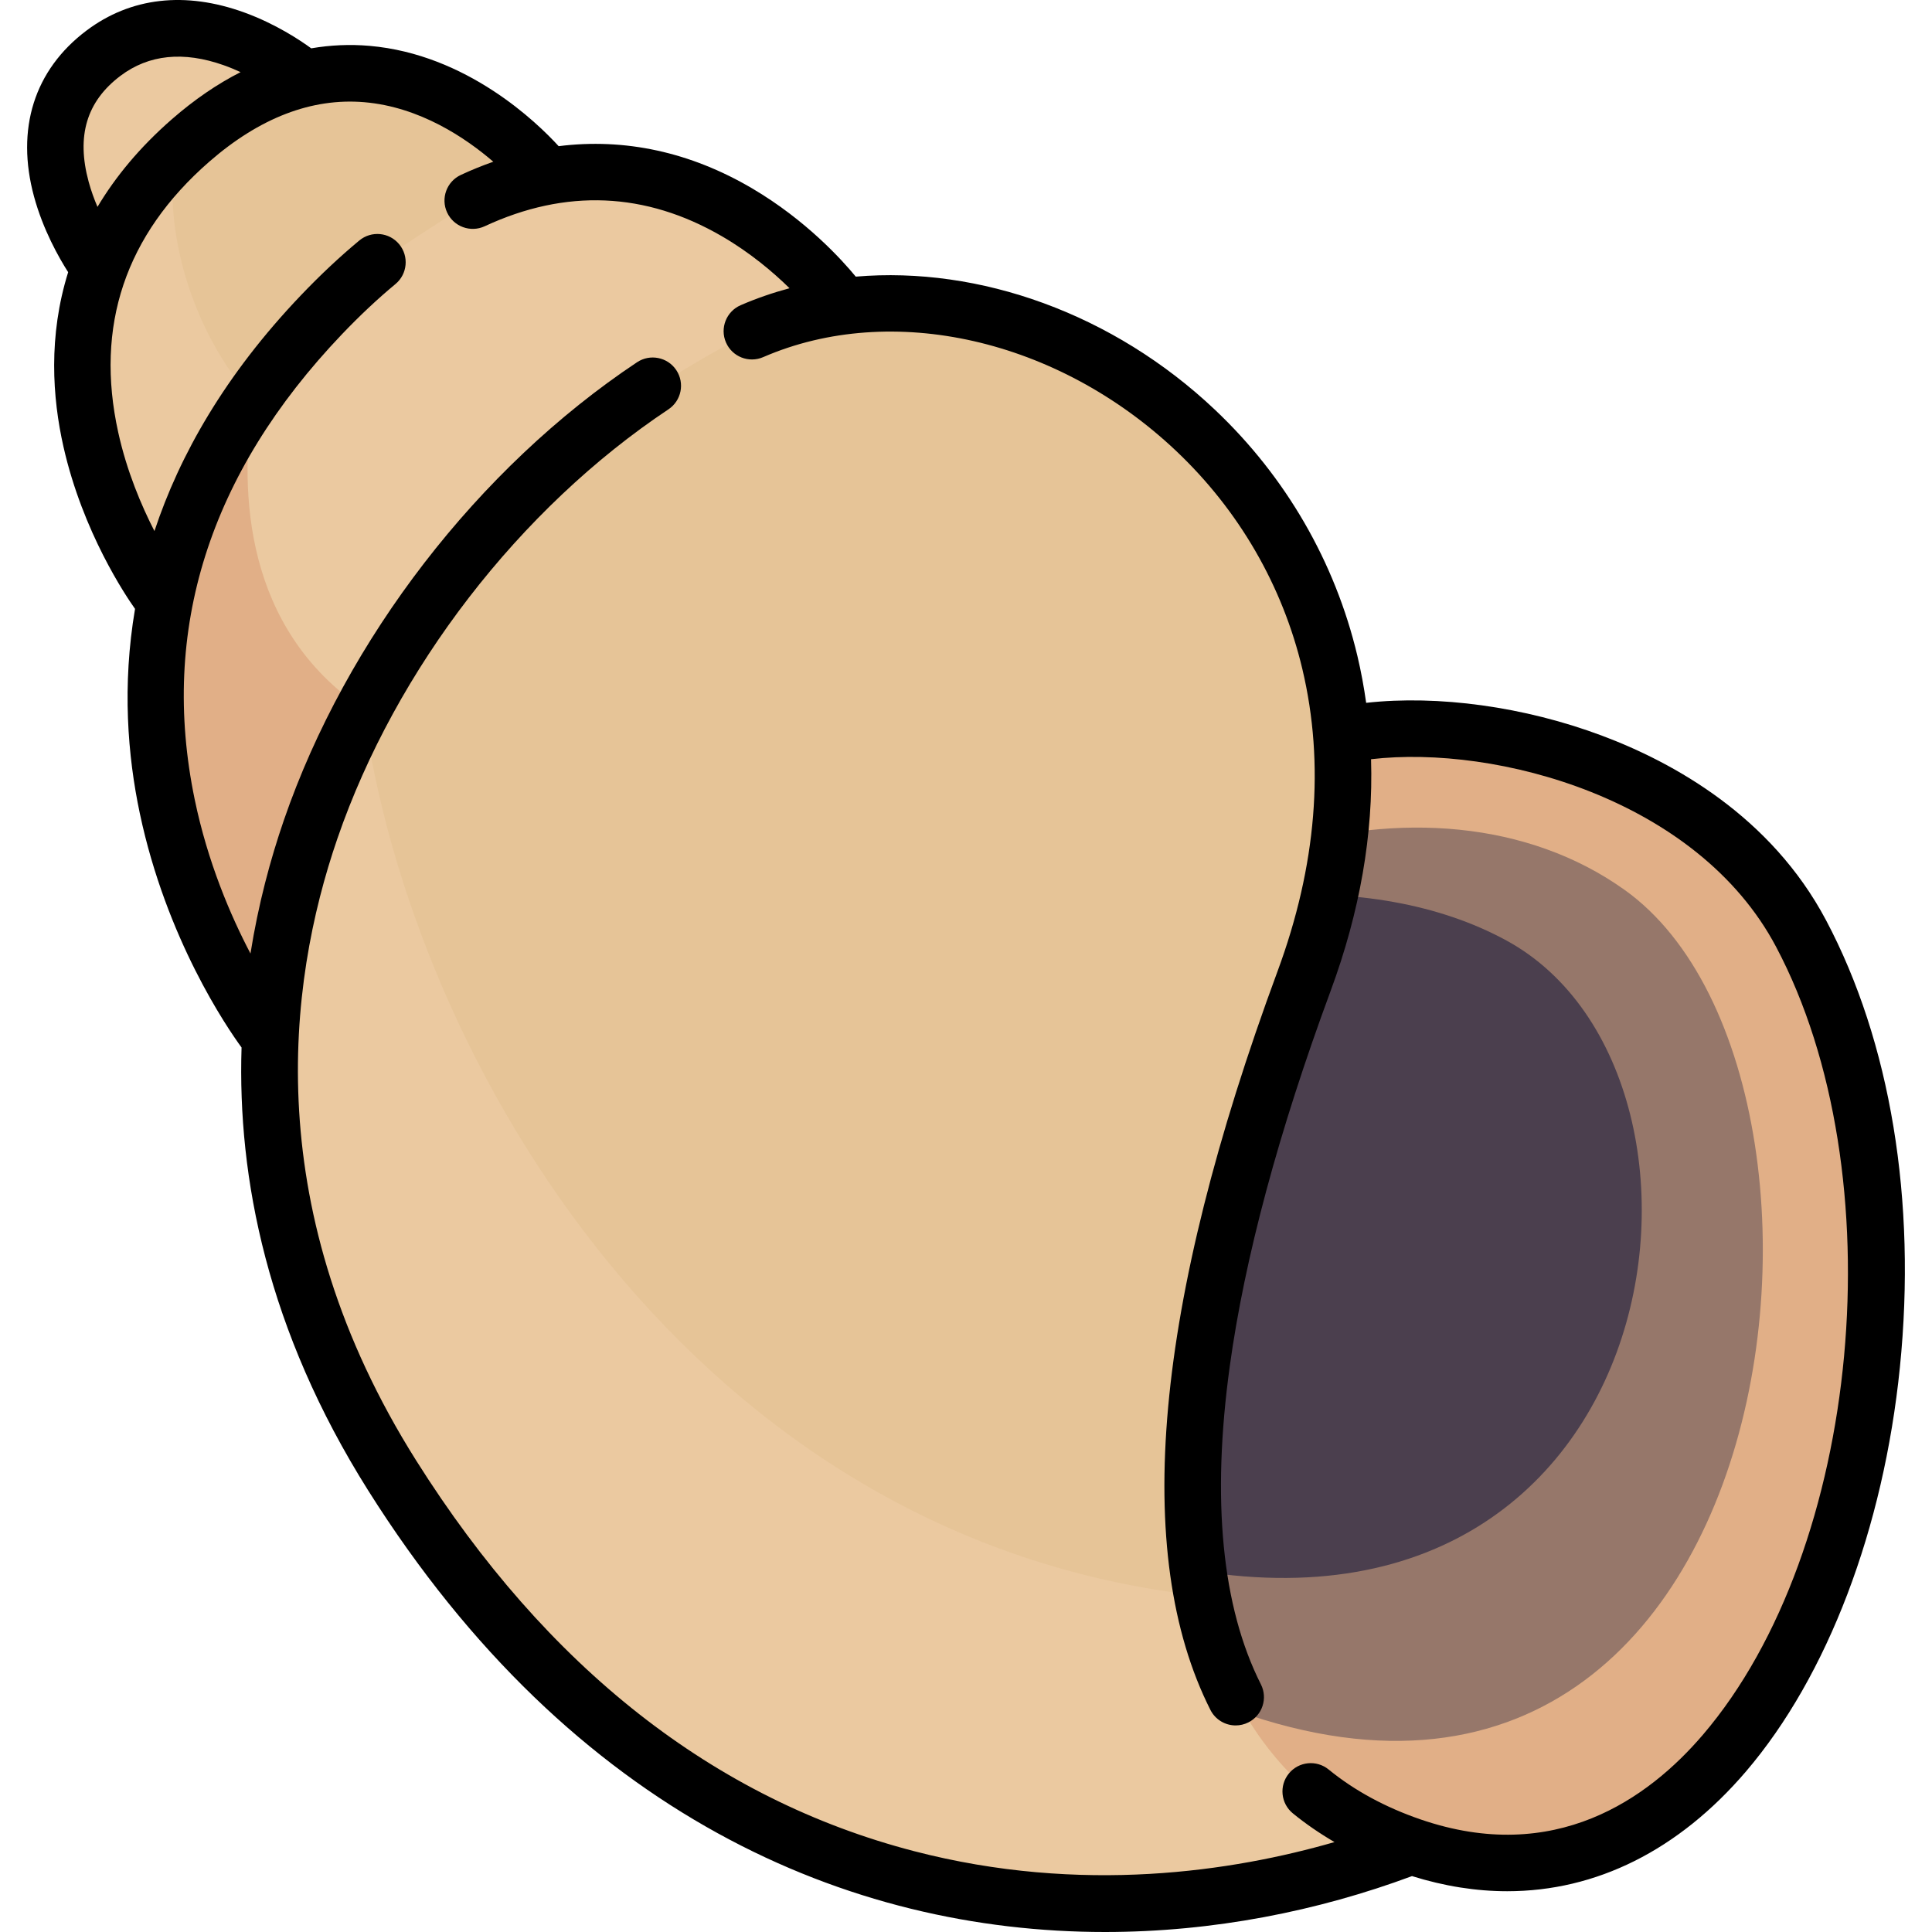 <?xml version="1.0"?>
<svg xmlns="http://www.w3.org/2000/svg" xmlns:xlink="http://www.w3.org/1999/xlink" version="1.1" id="Capa_1" x="0px" y="0px" viewBox="0 0 511.999 511.999" style="enable-background:new 0 0 511.999 511.999;" xml:space="preserve" width="512px" height="512px" class=""><g><path style="fill:#E1AF87;" d="M471.171,246.955c-23.563-44.427-79.148-60.113-120.225-50.428l-57.441,203.715l14.695,54.769  c38.739,36.652,65.817,34.239,65.817,34.239C485.198,519.466,522.508,343.746,471.171,246.955z" data-original="#E1AF87" class=""/><path style="fill:#96776A;" d="M430.482,235.791c-25.681-18.285-60.069-20.593-92.7-10.64l-41.184,213.954  C471.25,536.05,503.766,287.969,430.482,235.791z" data-original="#96776A" class=""/><path style="fill:#4B3F4E;" d="M335.432,237.361l-33.795,175.57c141.265,36.391,164.3-127.241,97.647-163.653  C381.159,239.375,358.583,235.807,335.432,237.361z" data-original="#4B3F4E" class=""/><path style="fill:#EBC9A0;" d="M27.442,14.141c-28.243,20.532,2.022,59.79,2.022,59.79l53.618-50.364  C83.081,23.567,51.274-3.185,27.442,14.141z" data-original="#EBC9A0" class=""/><path style="fill:#E6C497" d="M50.529,37.228c-59.574,51.431-4.059,124.475-4.059,124.475L147.901,49.394  C147.901,49.394,101.683-6.935,50.529,37.228z" data-original="#F5DCB4" class="active-path" data-old_color="#F5DCB4"/><g>
	<path style="fill:#EBC9A0;" d="M67.01,105.851C52.756,90.398,43.006,63.912,46.366,41.096   c-52.643,51.145,0.102,120.607,0.102,120.607l35.12-38.886L67.01,105.851z" data-original="#EBC9A0" class=""/>
	<path style="fill:#EBC9A0;" d="M141.062,47.599c-8.363,2.095-16.221,5.851-23.46,10.533l-6.535,4.225   c-9.313,6.021-18.077,12.898-25.74,20.915c-0.05,0.053-0.101,0.105-0.151,0.158c-89.541,93.873-12.25,195.586-12.25,195.586   L227.716,84.651C227.716,84.651,195.154,34.057,141.062,47.599z" data-original="#EBC9A0" class=""/>
</g><path style="fill:#E1AF87;" d="M96.276,187.871c-31.427-21.262-32.932-57.105-29.266-82.021  c-59.498,86.941,5.915,173.165,5.915,173.165l62.308-78.238L96.276,187.871z" data-original="#E1AF87" class=""/><path style="fill:#E6C497" d="M327.46,449.755c-24.487-48.061-5.706-125.243,18.142-189.775  c42.895-116.07-57.487-196.139-133.255-176.694c-7.266,1.865-14.126,5.053-20.697,8.672c-24.038,13.238-46.157,29.969-64.178,50.663  c-51.937,59.636-83.313,153.529-23.523,248.426c78.709,124.924,194.967,127.089,270.067,98.206  C374.017,489.251,344.601,483.398,327.46,449.755z" data-original="#F5DCB4" class="active-path" data-old_color="#F5DCB4"/><path style="fill:#EBC9A0;" d="M327.46,449.755c-4.149-8.145-6.968-17.181-8.818-26.794  C183.528,408.31,108.982,281.305,96.276,187.871c-30.241,56.837-38.62,129.698,7.674,203.174  c78.709,124.924,194.967,127.089,270.067,98.206C374.017,489.251,344.601,483.398,327.46,449.755z" data-original="#EBC9A0" class=""/><path d="M483.901,243.834c-14.578-27.486-40.369-41.765-59.438-48.903c-20.491-7.671-43.37-10.792-62.415-8.674  c-0.589-4.177-1.347-8.324-2.322-12.428c-5.919-24.916-18.968-47.471-37.738-65.227c-26.962-25.508-62.419-38.086-95.202-35.291  c-3.636-4.42-13.165-14.972-27.442-23.378c-16.404-9.659-33.788-13.397-51.289-11.194c-5.699-6.237-24.309-24.338-50.113-26.585  c-5.203-0.454-10.361-0.219-15.463,0.656c-2.926-2.141-9.427-6.482-17.718-9.494C49.092-2.377,34.615-0.715,22.893,8.12  C9.07,18.541,4.144,34.16,9.02,52.099c2.402,8.834,6.605,16.219,9.044,20.033c-5.289,16.907-4.195,33.21-1.248,46.246  c5.144,22.752,16.632,39.695,18.97,42.98c-3.461,20.361-1.957,38.93,1.254,54.14c7.048,33.394,23.174,56.898,26.975,62.1  c-1.093,34.552,6.797,74.918,33.59,117.444c54.228,86.068,127.469,116.96,195.241,116.957c28.722-0.001,56.458-5.562,81.348-14.813  c8.556,2.673,16.998,4.009,25.233,4.008c23.544-0.001,45.391-10.809,63.292-31.759c21.581-25.257,36.442-64.288,40.771-107.084  C507.961,318.169,501.004,276.079,483.901,243.834z M23.493,48.165c-3.297-12.126-0.54-21.308,8.429-28.069  c7.491-5.646,16.698-6.593,27.366-2.813c1.573,0.557,3.066,1.183,4.466,1.832c-6.173,3.136-12.238,7.276-18.168,12.449  c-8.61,7.511-15.032,15.354-19.752,23.262C24.957,52.77,24.135,50.525,23.493,48.165z M451.317,459.694  c-14.52,16.995-39.297,34.688-74.863,22.466c-9.344-3.212-17.536-7.659-24.347-13.22c-3.209-2.621-7.932-2.142-10.552,1.066  c-2.62,3.209-2.142,7.933,1.066,10.552c3.41,2.784,7.104,5.314,11.032,7.611c-26.755,7.73-66.927,13.963-111.433,2.4  c-52.926-13.751-97.313-48.58-131.928-103.52c-41.492-65.854-34.252-125.991-20.872-164.841  c15.481-44.952,48.272-87.466,87.717-113.726c3.448-2.296,4.381-6.951,2.087-10.398c-2.296-3.448-6.952-4.381-10.398-2.087  c-42.086,28.02-77.071,73.376-93.586,121.327c-3.6,10.455-6.79,22.334-8.861,35.375c-5.292-10.096-11.338-24.205-14.784-40.854  c-9.291-44.902,3.832-86.365,39.005-123.239c4.703-4.931,9.48-9.416,14.198-13.329c3.188-2.645,3.627-7.372,0.984-10.56  c-2.645-3.189-7.373-3.628-10.56-0.984c-5.164,4.284-10.372,9.17-15.475,14.52c-20.12,21.093-32.146,42.357-38.817,62.486  c-3.454-6.733-7.311-15.809-9.589-26.119c-6.235-28.223,1.874-52.365,24.101-71.754c13.355-11.65,27.174-16.958,41.09-15.783  c14.72,1.247,26.889,9.479,34.2,15.776c-2.874,1.008-5.742,2.167-8.602,3.498c-3.755,1.747-5.384,6.207-3.637,9.962  c1.747,3.754,6.207,5.382,9.962,3.637c21.477-9.99,42.623-9.098,62.851,2.649c7.575,4.398,13.655,9.585,17.927,13.778  c-4.419,1.191-8.752,2.676-12.953,4.499c-3.799,1.649-5.542,6.065-3.893,9.865c1.648,3.798,6.063,5.543,9.865,3.893  c34.099-14.797,78.075-4.81,109.43,24.854c16.643,15.745,28.21,35.731,33.453,57.799c5.979,25.171,3.77,52.116-6.567,80.086  c-32.703,88.49-38.693,154.351-17.804,195.753c1.319,2.614,3.959,4.122,6.701,4.122c1.136,0,2.29-0.26,3.373-0.806  c3.697-1.866,5.183-6.376,3.317-10.074c-10.354-20.52-13.129-48.898-8.249-84.345c3.947-28.677,12.941-62.137,26.731-99.452  c7.754-20.981,11.322-41.528,10.704-61.381c33.287-3.873,86.544,10.509,107.31,49.663  C502.544,310.99,493.328,410.527,451.317,459.694z" data-original="#000000" class=""/></g> </svg>
